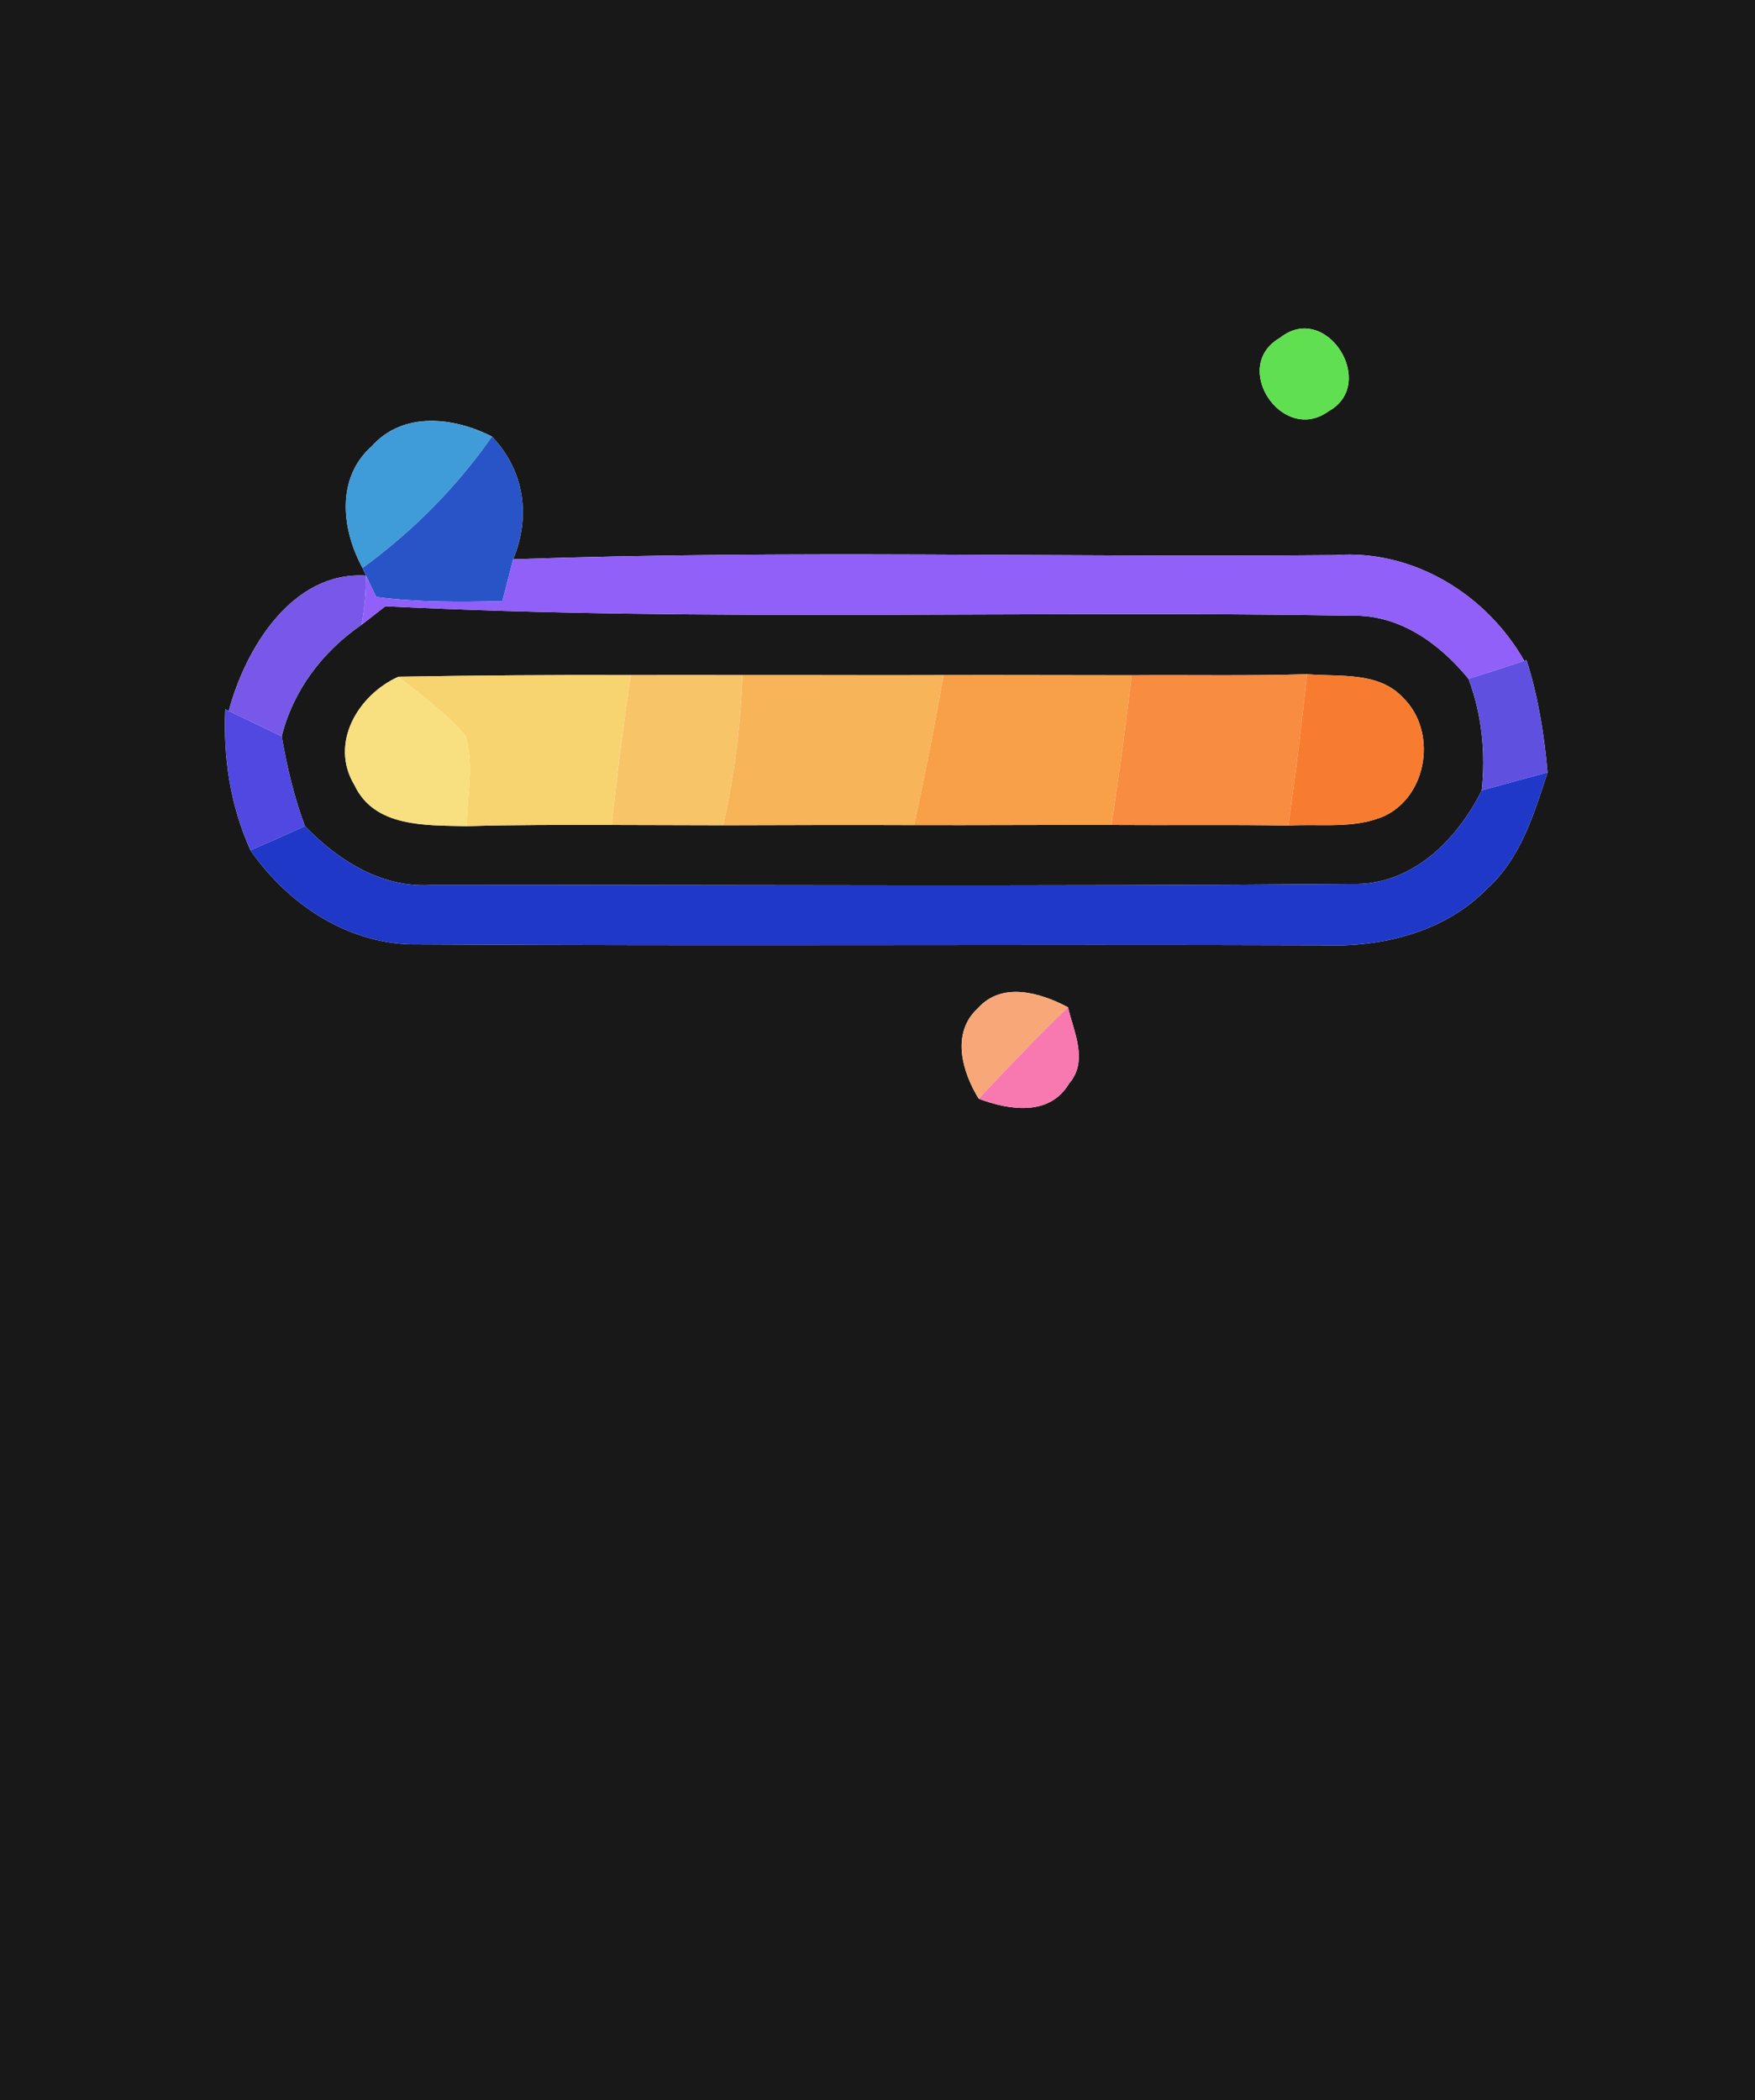 <?xml version="1.0" encoding="UTF-8" ?>
<!DOCTYPE svg PUBLIC "-//W3C//DTD SVG 1.1//EN" "http://www.w3.org/Graphics/SVG/1.1/DTD/svg11.dtd">
<svg width="117px" height="140px" viewBox="0 0 117 140" version="1.1" xmlns="http://www.w3.org/2000/svg">
<g id="#181818ff">
<path fill="#181818" opacity="1.00" d=" M 0.00 0.00 L 117.00 0.00 L 117.00 140.00 L 0.00 140.00 L 0.00 0.00 M 85.33 22.52 C 82.01 24.42 85.48 29.64 88.56 27.42 C 91.90 25.59 88.41 20.05 85.33 22.52 M 24.78 29.75 C 22.39 31.86 22.77 35.30 24.17 37.86 L 24.40 38.37 C 19.50 38.05 16.36 43.20 15.25 47.39 L 15.02 47.28 C 14.87 50.51 15.36 53.72 16.70 56.68 C 19.25 60.35 23.34 63.04 27.92 62.95 C 47.96 63.07 68.00 62.94 88.04 63.01 C 92.05 63.17 96.29 62.18 99.16 59.22 C 101.39 57.20 102.27 54.25 103.17 51.49 C 102.95 48.95 102.54 46.43 101.77 44.00 L 101.62 44.05 C 99.08 39.60 94.21 36.61 89.01 37.00 C 70.75 37.17 52.46 36.64 34.21 37.28 C 35.40 34.41 34.96 31.37 32.80 29.10 C 30.25 27.80 26.87 27.40 24.78 29.75 M 65.19 67.21 C 63.39 68.85 64.14 71.45 65.25 73.24 C 67.27 74.00 69.96 74.43 71.27 72.23 C 72.58 70.71 71.58 68.79 71.20 67.14 C 69.36 66.17 66.80 65.40 65.19 67.21 Z" />
<path fill="#181818" opacity="1.00" d=" M 24.11 41.64 C 24.51 41.34 25.29 40.72 25.69 40.41 C 47.14 41.47 68.64 40.67 90.10 41.04 C 93.29 40.95 95.97 42.89 97.90 45.25 C 98.79 47.62 99.05 50.17 98.78 52.69 C 97.12 56.02 94.09 59.05 90.11 58.92 C 69.72 59.09 49.31 58.98 28.92 58.98 C 25.54 59.26 22.60 57.40 20.33 55.07 C 19.61 53.14 19.13 51.12 18.78 49.08 C 19.55 46.00 21.51 43.43 24.11 41.64 M 23.63 52.33 C 24.97 55.19 28.46 55.00 31.11 55.07 C 34.33 54.97 37.56 54.99 40.78 54.99 C 43.26 55.00 45.74 55.00 48.22 55.01 C 52.46 55.00 56.70 54.98 60.94 55.00 C 65.33 55.01 69.71 54.98 74.10 54.99 C 78.03 55.02 81.96 54.96 85.89 55.03 C 88.03 54.90 90.33 55.28 92.34 54.37 C 95.20 52.98 95.80 48.72 93.55 46.52 C 91.91 44.74 89.31 45.13 87.14 44.94 C 83.24 45.06 79.35 44.98 75.45 45.01 C 71.27 45.01 67.08 44.99 62.90 45.00 C 58.43 45.02 53.97 44.99 49.50 45.00 C 47.02 45.00 44.54 44.99 42.06 45.00 C 36.89 44.98 31.73 45.02 26.56 45.11 C 23.88 46.31 21.94 49.54 23.63 52.33 Z" />
</g>
<g id="#60e050ff">
<path fill="#60e050" opacity="1.00" d=" M 85.33 22.52 C 88.41 20.05 91.90 25.59 88.56 27.42 C 85.48 29.64 82.01 24.42 85.33 22.52 Z" />
</g>
<g id="#409cd8ff">
<path fill="#409cd8" opacity="1.00" d=" M 24.78 29.75 C 26.87 27.40 30.25 27.80 32.80 29.10 C 30.44 32.48 27.51 35.43 24.17 37.86 C 22.77 35.30 22.39 31.86 24.78 29.75 Z" />
</g>
<g id="#2854c8ff">
<path fill="#2854c8" opacity="1.00" d=" M 32.80 29.10 C 34.96 31.37 35.40 34.41 34.21 37.28 C 34.03 37.98 33.67 39.37 33.49 40.07 C 30.69 40.13 27.87 40.16 25.08 39.79 C 24.91 39.44 24.57 38.72 24.40 38.37 L 24.17 37.86 C 27.51 35.43 30.44 32.48 32.80 29.10 Z" />
</g>
<g id="#9060f8ff">
<path fill="#9060f8" opacity="1.00" d=" M 34.21 37.28 C 52.46 36.64 70.75 37.17 89.01 37.00 C 94.21 36.61 99.08 39.60 101.62 44.05 C 100.39 44.46 99.15 44.86 97.90 45.25 C 95.97 42.89 93.29 40.95 90.10 41.04 C 68.64 40.67 47.14 41.47 25.69 40.41 C 25.29 40.72 24.51 41.34 24.11 41.64 C 24.30 40.56 24.40 39.47 24.40 38.37 C 24.57 38.72 24.91 39.44 25.08 39.79 C 27.87 40.16 30.69 40.13 33.49 40.07 C 33.67 39.37 34.03 37.98 34.21 37.28 Z" />
</g>
<g id="#7858e8ff">
<path fill="#7858e8" opacity="1.00" d=" M 15.25 47.39 C 16.36 43.20 19.50 38.05 24.40 38.37 C 24.40 39.47 24.30 40.56 24.11 41.64 C 21.51 43.43 19.55 46.00 18.78 49.08 C 17.60 48.51 16.43 47.95 15.25 47.39 Z" />
</g>
<g id="#6050e0ff">
<path fill="#6050e0" opacity="1.00" d=" M 101.62 44.05 L 101.77 44.00 C 102.54 46.43 102.95 48.95 103.17 51.49 C 101.70 51.88 100.24 52.29 98.78 52.69 C 99.05 50.17 98.79 47.62 97.90 45.25 C 99.15 44.86 100.39 44.46 101.62 44.05 Z" />
</g>
<g id="#f8e080ff">
<path fill="#f8e080" opacity="1.00" d=" M 23.63 52.33 C 21.94 49.54 23.88 46.31 26.56 45.11 C 28.10 46.36 29.74 47.52 31.03 49.04 C 31.63 50.99 31.13 53.07 31.11 55.07 C 28.46 55.00 24.97 55.19 23.63 52.33 Z" />
</g>
<g id="#f8d470ff">
<path fill="#f8d470" opacity="1.00" d=" M 26.56 45.11 C 31.73 45.02 36.89 44.98 42.06 45.00 C 41.56 48.32 41.14 51.65 40.78 54.99 C 37.56 54.99 34.33 54.97 31.11 55.07 C 31.13 53.07 31.63 50.99 31.03 49.04 C 29.74 47.52 28.10 46.36 26.56 45.11 Z" />
</g>
<g id="#f8c468ff">
<path fill="#f8c468" opacity="1.00" d=" M 42.06 45.00 C 44.54 44.99 47.02 45.00 49.50 45.00 C 49.38 48.37 48.95 51.72 48.22 55.01 C 45.74 55.00 43.26 55.00 40.78 54.99 C 41.14 51.65 41.56 48.32 42.06 45.00 Z" />
</g>
<g id="#f8b458ff">
<path fill="#f8b458" opacity="1.00" d=" M 49.50 45.00 C 53.97 44.99 58.43 45.02 62.90 45.00 C 62.32 48.35 61.66 51.68 60.94 55.00 C 56.70 54.98 52.46 55.00 48.22 55.01 C 48.95 51.72 49.38 48.37 49.50 45.00 Z" />
</g>
<g id="#f8a048ff">
<path fill="#f8a048" opacity="1.00" d=" M 62.90 45.00 C 67.08 44.99 71.27 45.01 75.45 45.01 C 75.05 48.34 74.60 51.67 74.10 54.99 C 69.71 54.98 65.33 55.01 60.94 55.00 C 61.66 51.68 62.32 48.35 62.90 45.00 Z" />
</g>
<g id="#f88c40ff">
<path fill="#f88c40" opacity="1.00" d=" M 75.45 45.01 C 79.35 44.98 83.24 45.06 87.14 44.94 C 86.77 48.31 86.36 51.67 85.89 55.03 C 81.96 54.96 78.03 55.02 74.10 54.99 C 74.60 51.67 75.05 48.34 75.45 45.01 Z" />
</g>
<g id="#f87c30ff">
<path fill="#f87c30" opacity="1.00" d=" M 87.14 44.94 C 89.31 45.13 91.91 44.74 93.55 46.52 C 95.80 48.72 95.20 52.98 92.34 54.37 C 90.33 55.28 88.03 54.90 85.89 55.03 C 86.36 51.67 86.77 48.31 87.14 44.94 Z" />
</g>
<g id="#5048e0ff">
<path fill="#5048e0" opacity="1.00" d=" M 15.02 47.28 L 15.25 47.39 C 16.43 47.95 17.60 48.51 18.78 49.08 C 19.13 51.12 19.61 53.14 20.33 55.07 C 19.12 55.62 17.91 56.15 16.70 56.68 C 15.36 53.72 14.87 50.51 15.02 47.28 Z" />
</g>
<g id="#2038c8ff">
<path fill="#2038c8" opacity="1.00" d=" M 98.78 52.69 C 100.24 52.29 101.70 51.88 103.17 51.49 C 102.27 54.25 101.39 57.20 99.16 59.22 C 96.29 62.18 92.05 63.17 88.04 63.01 C 68.00 62.94 47.96 63.07 27.92 62.95 C 23.34 63.04 19.25 60.35 16.70 56.68 C 17.91 56.15 19.12 55.62 20.33 55.07 C 22.60 57.40 25.54 59.26 28.92 58.98 C 49.31 58.98 69.72 59.09 90.11 58.92 C 94.09 59.05 97.12 56.02 98.78 52.69 Z" />
</g>
<g id="#f8a878ff">
<path fill="#f8a878" opacity="1.00" d=" M 65.19 67.21 C 66.80 65.40 69.36 66.17 71.20 67.14 C 69.16 69.12 67.18 71.16 65.25 73.24 C 64.14 71.45 63.39 68.85 65.19 67.21 Z" />
</g>
<g id="#f878b0ff">
<path fill="#f878b0" opacity="1.00" d=" M 65.25 73.24 C 67.18 71.16 69.16 69.12 71.20 67.14 C 71.58 68.79 72.58 70.71 71.27 72.23 C 69.96 74.43 67.27 74.00 65.25 73.24 Z" />
</g>
</svg>
